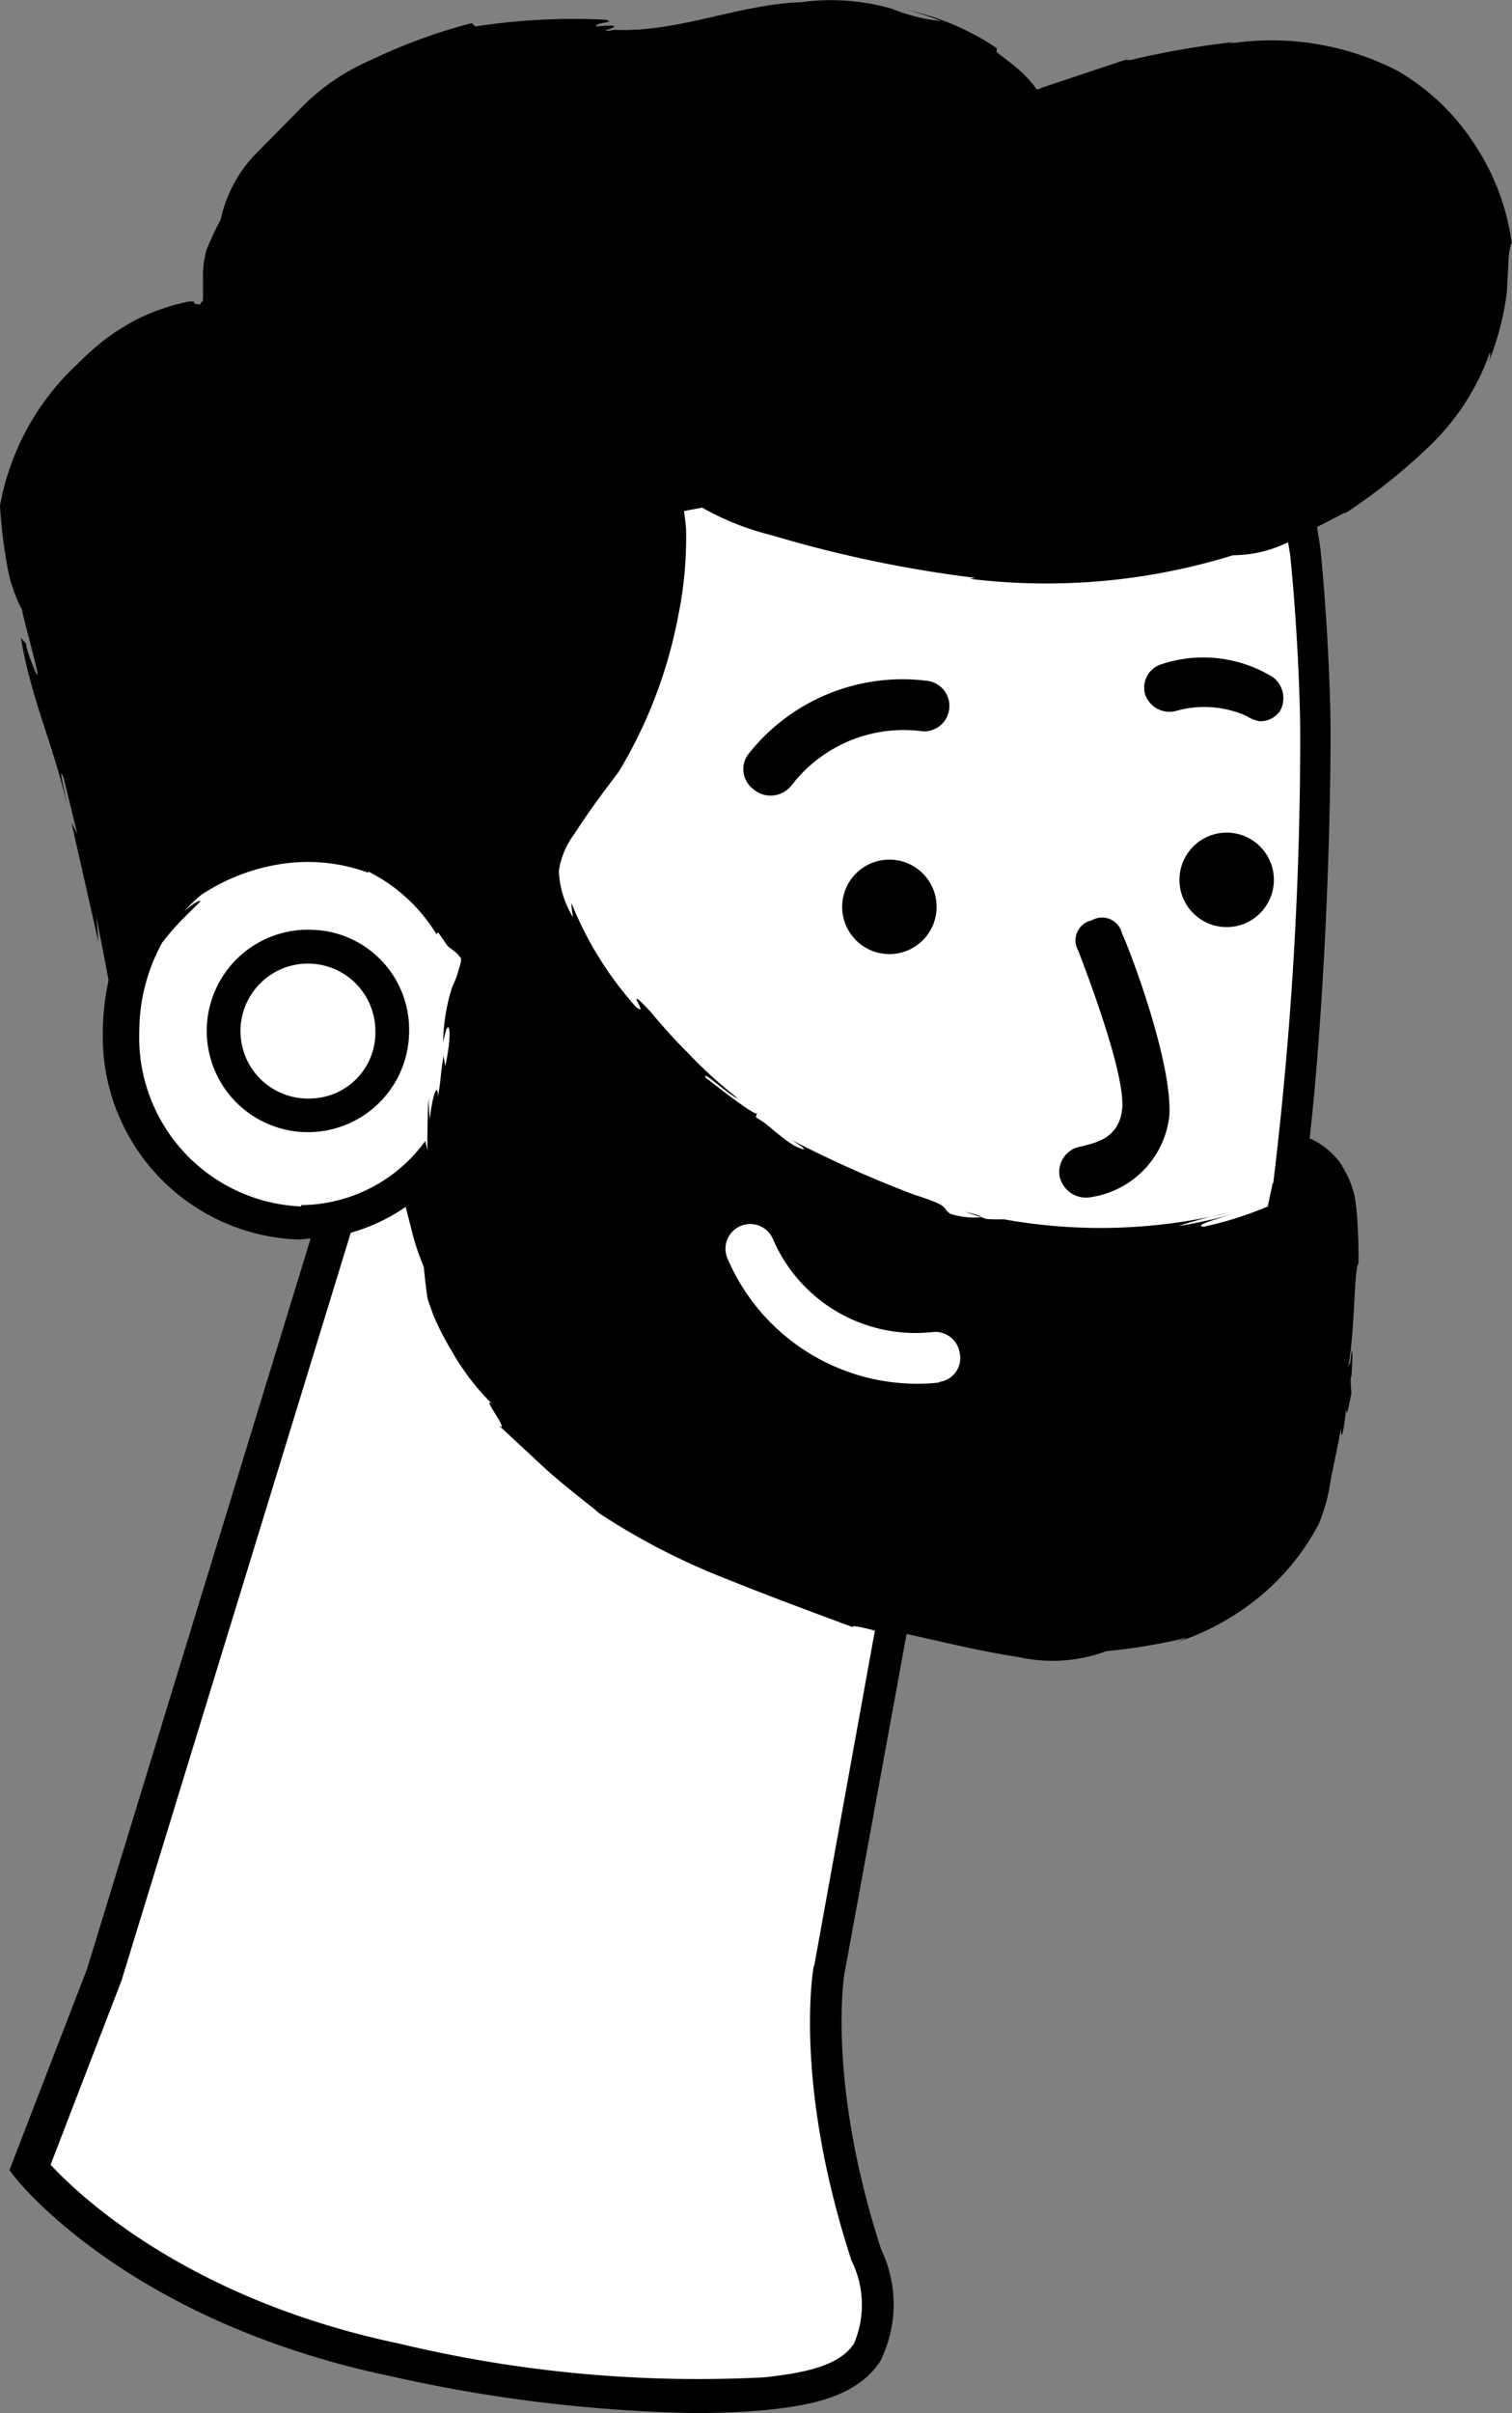 <svg xmlns="http://www.w3.org/2000/svg" width="44.83" height="71.516" viewBox="0 0 44.83 71.516">
  <rect x="0" y="0" width="44.83" height="71.516" fill="#808080" stroke="none"/>
  <g id="Group_1679" data-name="Group 1679" transform="translate(6667.574 8749)">
    <path id="Path_4653" data-name="Path 4653" d="M258.6,49.3c-3.5-4.6-12.1-.9-12.1-.9s-1.3-2.5-5.7-2.7c-1.8,0-3.9.3-6.1.4s-4.4-.2-7.1,1.1c-5.5,2.6-4.8,7.6-4.8,7.6a5.268,5.268,0,0,0-3.2,1.1c-1.6,1.3-3.4,3.3-2.3,6.7.7,2,2.55,9.83,2.55,9.83a7.2,7.2,0,0,1,1.26-1.28l.08.37a5.861,5.861,0,0,0-1.6,4.1,5.508,5.508,0,0,0,5.3,5.7,4.748,4.748,0,0,0,1.07-.13l-6.87,22.43-2.2,5.7s3.2,4.1,10.8,5.7a37.971,37.971,0,0,0,11,1c1.9-.2,4.2-.6,3-4.1-1.7-5.2-1.1-8.5-1.1-8.5l1.98-10.8a18.147,18.147,0,0,0,6.14.78c4.2-.4,6.2-3,6.6-6.3a40.879,40.879,0,0,0,.3-6,1.787,1.787,0,0,0-.9-1.7c-.1.6-.3,1.6-.3,1.6q-.218.1-.44.18c.07-.33.16-.64.22-.98a108.518,108.518,0,0,0,.8-13.4c0-1.1-.1-3.4-.3-5.4q-.09-.617-.2-1.23c4.3-1.86,7.33-6.74,4.12-10.87ZM228.27,80a.3.3,0,0,1,.02.1l-.08-.05a.209.209,0,0,0,.06-.04Z" transform="translate(-6883.524 -8794.045)" fill="#fff"/>
    <path id="Path_4654" data-name="Path 4654" d="M249.33,46.8c.04-.01.08-.03.12-.04C249.35,46.78,249.33,46.79,249.33,46.8Zm4.87,40.24v0ZM221.63,71.1l-.06-.3a8.731,8.731,0,0,0-.88.7l.1.46a6.2,6.2,0,0,1,.84-.86ZM229.45,83a5.05,5.05,0,0,1-.1-1,3.5,3.5,0,0,1-.17-.52l-.5-1.9a4.835,4.835,0,0,1-.83.74l.36,1.4a7.082,7.082,0,0,0,2.52,3.72A7.918,7.918,0,0,1,229.46,83Z" transform="translate(-6883.524 -8794.045)"/>
    <path id="Path_4655" data-name="Path 4655" d="M225.18,72.6a3,3,0,1,0,2.9,3A2.957,2.957,0,0,0,225.18,72.6Zm0,5a2,2,0,1,1,1.9-2A1.954,1.954,0,0,1,225.18,77.6Zm35.6-25.3a7,7,0,0,0-1.06-2.9,6.757,6.757,0,0,0-2.34-2.26,8.192,8.192,0,0,0-5-.8l.15-.05a26.442,26.442,0,0,0-3.05.53.814.814,0,0,1-.17,0l-2.4.8c-.08.02-.18.1-.24.06a1.155,1.155,0,0,0-.15-.2l-.06-.07-.14-.15c-.1-.1-.2-.18-.3-.27l-.52-.4v-.12a7.553,7.553,0,0,0-2.67-1.13,7.138,7.138,0,0,1,1.02.33,5.372,5.372,0,0,1-1.44-.36,6.5,6.5,0,0,0-2.7-.2c-1.85.06-3.64.9-5.53.82-.9.14.78-.22-.55-.1-.04-.14.62-.1.28-.2a19.156,19.156,0,0,0-3.87.2l-.1-.1a16.2,16.2,0,0,0-2.96,1.08,6.469,6.469,0,0,0-2.14,1.47l-1.4,1.42a4.086,4.086,0,0,0-.95,1.86,9.074,9.074,0,0,0-.42.9,2.932,2.932,0,0,0-.1.9v.53c0,.02-.01.05-.01.1-.04-.03-.05.03-.07.08-.13-.02-.23-.02-.17-.08l-.08-.01h-.06a.525.525,0,0,0-.15.03,4.072,4.072,0,0,0-.5.13,5.931,5.931,0,0,0-.98.4,7.131,7.131,0,0,0-.92.59,8.968,8.968,0,0,0-.78.7,7.57,7.57,0,0,0-2.3,4.2,14.2,14.2,0,0,0,.2,1.7,4.389,4.389,0,0,0,.46,1.4c-.03.08.86,3.1.22,1.4-.05-.15-.13-.4-.1-.4l-.16-.18c.3,1.8.96,3.17,1.37,4.94-.1-.53-.28-1.22-.1-.78l.4,1.64-.17-.32.8,3.54-.06-.74.26,1.34.1.53a7.217,7.217,0,0,0-.17,1.48,6.015,6.015,0,0,0,5.8,6.2c.12,0,.24-.03.36-.03l-6.63,21.65-2.3,5.96.17.22c.14.17,3.4,4.26,11.1,5.88a44.574,44.574,0,0,0,9.08,1.1q1.037,0,2.07-.09c1.28-.13,2.7-.37,3.4-1.45a3.77,3.77,0,0,0,.03-3.3c-1.63-5-1.1-8.22-1.08-8.25l1.83-10c1.22.27,2.33.54,3.3.68a4.582,4.582,0,0,0,2.62-.17,17.765,17.765,0,0,0,2.4-.4,3.086,3.086,0,0,1-.32.14,7.57,7.57,0,0,0,2.65-1.51,7.008,7.008,0,0,0,1.57-2,5.259,5.259,0,0,0,.33-1.15c.06-.4.18-.85.33-1.7,0,.58.12-.15.17-.76-.03.4-.01.53.14-.28a3.244,3.244,0,0,1-.02-.46c.01-.01.02-.04.02-.02.06-1.04.01-.86-.04-.38-.01-.03-.03.01-.07.16.22-1.06.18-3,.32-3.13,0-.33,0-.64-.02-.95a9.277,9.277,0,0,0-.08-.96,2.8,2.8,0,0,0-.39-.98.037.037,0,0,1,.01-.03h-.02a2.214,2.214,0,0,0-.87-.75l-.08-.04c.4-3.53.62-8.56.62-12,0-1.18-.1-3.5-.3-5.47-.03-.22-.07-.43-.1-.65.35-.17.66-.34.86-.44l-.06.06a17.251,17.251,0,0,0,2.57-2.05,7.078,7.078,0,0,0,1.76-2.76c0,.1.04.16-.17.6a8.1,8.1,0,0,0,.67-2.4l.05-.97a1.977,1.977,0,0,1,.08-.45Zm-7.1,27.82c-.04.23-.1.45-.14.68a10.564,10.564,0,0,1-1.9.6c-.3-.03.27-.2.95-.4a13.931,13.931,0,0,1-1.7.38,13.279,13.279,0,0,1,1.5-.4,16.115,16.115,0,0,1-6.68.2,4.512,4.512,0,0,1-.52-.01l-.14-.05a2.377,2.377,0,0,1-.92-.1c-.3-.2.08-.2-1.08-.57a34.607,34.607,0,0,1-3.63-1.62c.58.36.36.3.1.18-.53-.32-.74-.62-1.16-.85l.04-.15c.1.26-1.33-.88-1.52-1.02-.18-.3.76.58.94.6a13.542,13.542,0,0,1-1.36-1.22c-.2-.22-.45-.42-1.23-1.35-.9-.96.05.27-.44-.15a10.488,10.488,0,0,1-1.9-3.07,2.974,2.974,0,0,0,.05.43,2.845,2.845,0,0,1-.42-1.37,2.38,2.38,0,0,1,.46-1.1c.43-.67.86-1.24,1.32-1.85a13.98,13.98,0,0,0,1.76-4.62,11.482,11.482,0,0,0,.23-2.6c-.02-.2-.04-.36-.06-.5l.54-.1a8.07,8.07,0,0,0,2.07.82,36.435,36.435,0,0,0,6.02,1.26l-.15.03a18.717,18.717,0,0,0,7.8-.7,3.723,3.723,0,0,0,1.6-.37c.01,0,.02-.01.03-.01l.06.35c.2,1.93.3,4.2.3,5.35a109.542,109.542,0,0,1-.8,13.3Zm-28.8.68a5.014,5.014,0,0,1-4.8-5.2,5.46,5.46,0,0,1,.68-2.62q.15-.194.31-.38c.22-.25.45-.47.7-.72.27-.24.02-.15-.3.12a.176.176,0,0,1-.05.04,5.439,5.439,0,0,1,.49-.47,5.892,5.892,0,0,1,2.26-.9,5.193,5.193,0,0,1,2.7.24c-.01-.02,0-.02.01-.03a4.97,4.97,0,0,1,2.01,1.85l.05-.05c.08.1.17.25.3.42a1.3,1.3,0,0,0-.15-.1,3.426,3.426,0,0,1,.43.32c.08.12.1.1.1.15a.486.486,0,0,1-.02.14l-.08.28a3.028,3.028,0,0,1-.16.4,5.545,5.545,0,0,0-.27,1.65c.16-.88.3-.37.06.7l-.05-.3c-.1.6-.08.8-.17,1.2.01-.37-.13-.22-.24.68l-.04-.62q-.03.77-.03,1.54l-.06-.28a4.593,4.593,0,0,1-3.68,1.9Zm15.2,22.5c-.03.14-.6,3.5,1.12,8.75a2.93,2.93,0,0,1,.07,2.45c-.45.7-1.6.88-2.64,1a37.969,37.969,0,0,1-10.85-1c-6.34-1.33-9.56-4.47-10.33-5.3l2.1-5.45,6.8-22.17a5.56,5.56,0,0,0,1.88-.95l.23.13a1.494,1.494,0,0,0-.07-.25.607.607,0,0,0,.1-.07q-.045.6-.03,1.21a16.115,16.115,0,0,0,.17,1.9l.18.5a8.193,8.193,0,0,0,.52,1.01,7.148,7.148,0,0,0,1.25,1.63c-.45-.4.54.88.16.6l1.4,1.3c.58.52,1.22,1,1.58,1.3q-.081-.048-.16-.1a20.252,20.252,0,0,0,3.88,2.03c1.24.5,2.45.95,3.8,1.45-.05-.08.33.02.65.1l-1.8,9.94Zm3.34-38.08a5.812,5.812,0,0,0-5.3,2.2.741.741,0,0,0,.15,1,.787.787,0,0,0,1.15-.1,4.192,4.192,0,0,1,3.9-1.6.752.752,0,0,0,.1-1.5Zm7-.5a.73.73,0,0,0-.52.9.765.765,0,0,0,.9.5,3.074,3.074,0,0,1,2.1.14,1.038,1.038,0,0,0,.4.16.713.713,0,0,0,.6-.3.78.78,0,0,0-.2-1A3.932,3.932,0,0,0,250.42,64.72Z" transform="translate(-6883.524 -8794.045)"/>
    <circle id="Ellipse_619" data-name="Ellipse 619" cx="1.4" cy="1.4" r="1.4" transform="translate(-6642.604 -8723.524)"/>
    <circle id="Ellipse_620" data-name="Ellipse 620" cx="1.4" cy="1.4" r="1.4" transform="translate(-6632.604 -8724.324)"/>
    <path id="Path_4656" data-name="Path 4656" d="M248.32,72.32a.608.608,0,0,0-.4.9c.5,1.3,1.4,3.8,1.3,4.7s-.85,1-1.2,1.1a.762.762,0,0,0-.65.9.8.8,0,0,0,.95.6,2.747,2.747,0,0,0,2.3-2.4c.1-1.6-1.2-5-1.4-5.4a.608.608,0,0,0-.9-.4Zm-3.75,8.64.47.16C245.04,81.09,244.92,81.04,244.57,80.96Z" transform="translate(-6883.524 -8794.045)"/>
    <path id="Path_4657" data-name="Path 4657" d="M243.8,86a.713.713,0,0,0,.6-.88.733.733,0,0,0-.78-.6,4.6,4.6,0,0,1-4.76-2.77.733.733,0,0,0-1.35.57,6.119,6.119,0,0,0,6.28,3.7Z" transform="translate(-6883.524 -8794.045)" fill="#fff"/>
  </g>
</svg>

